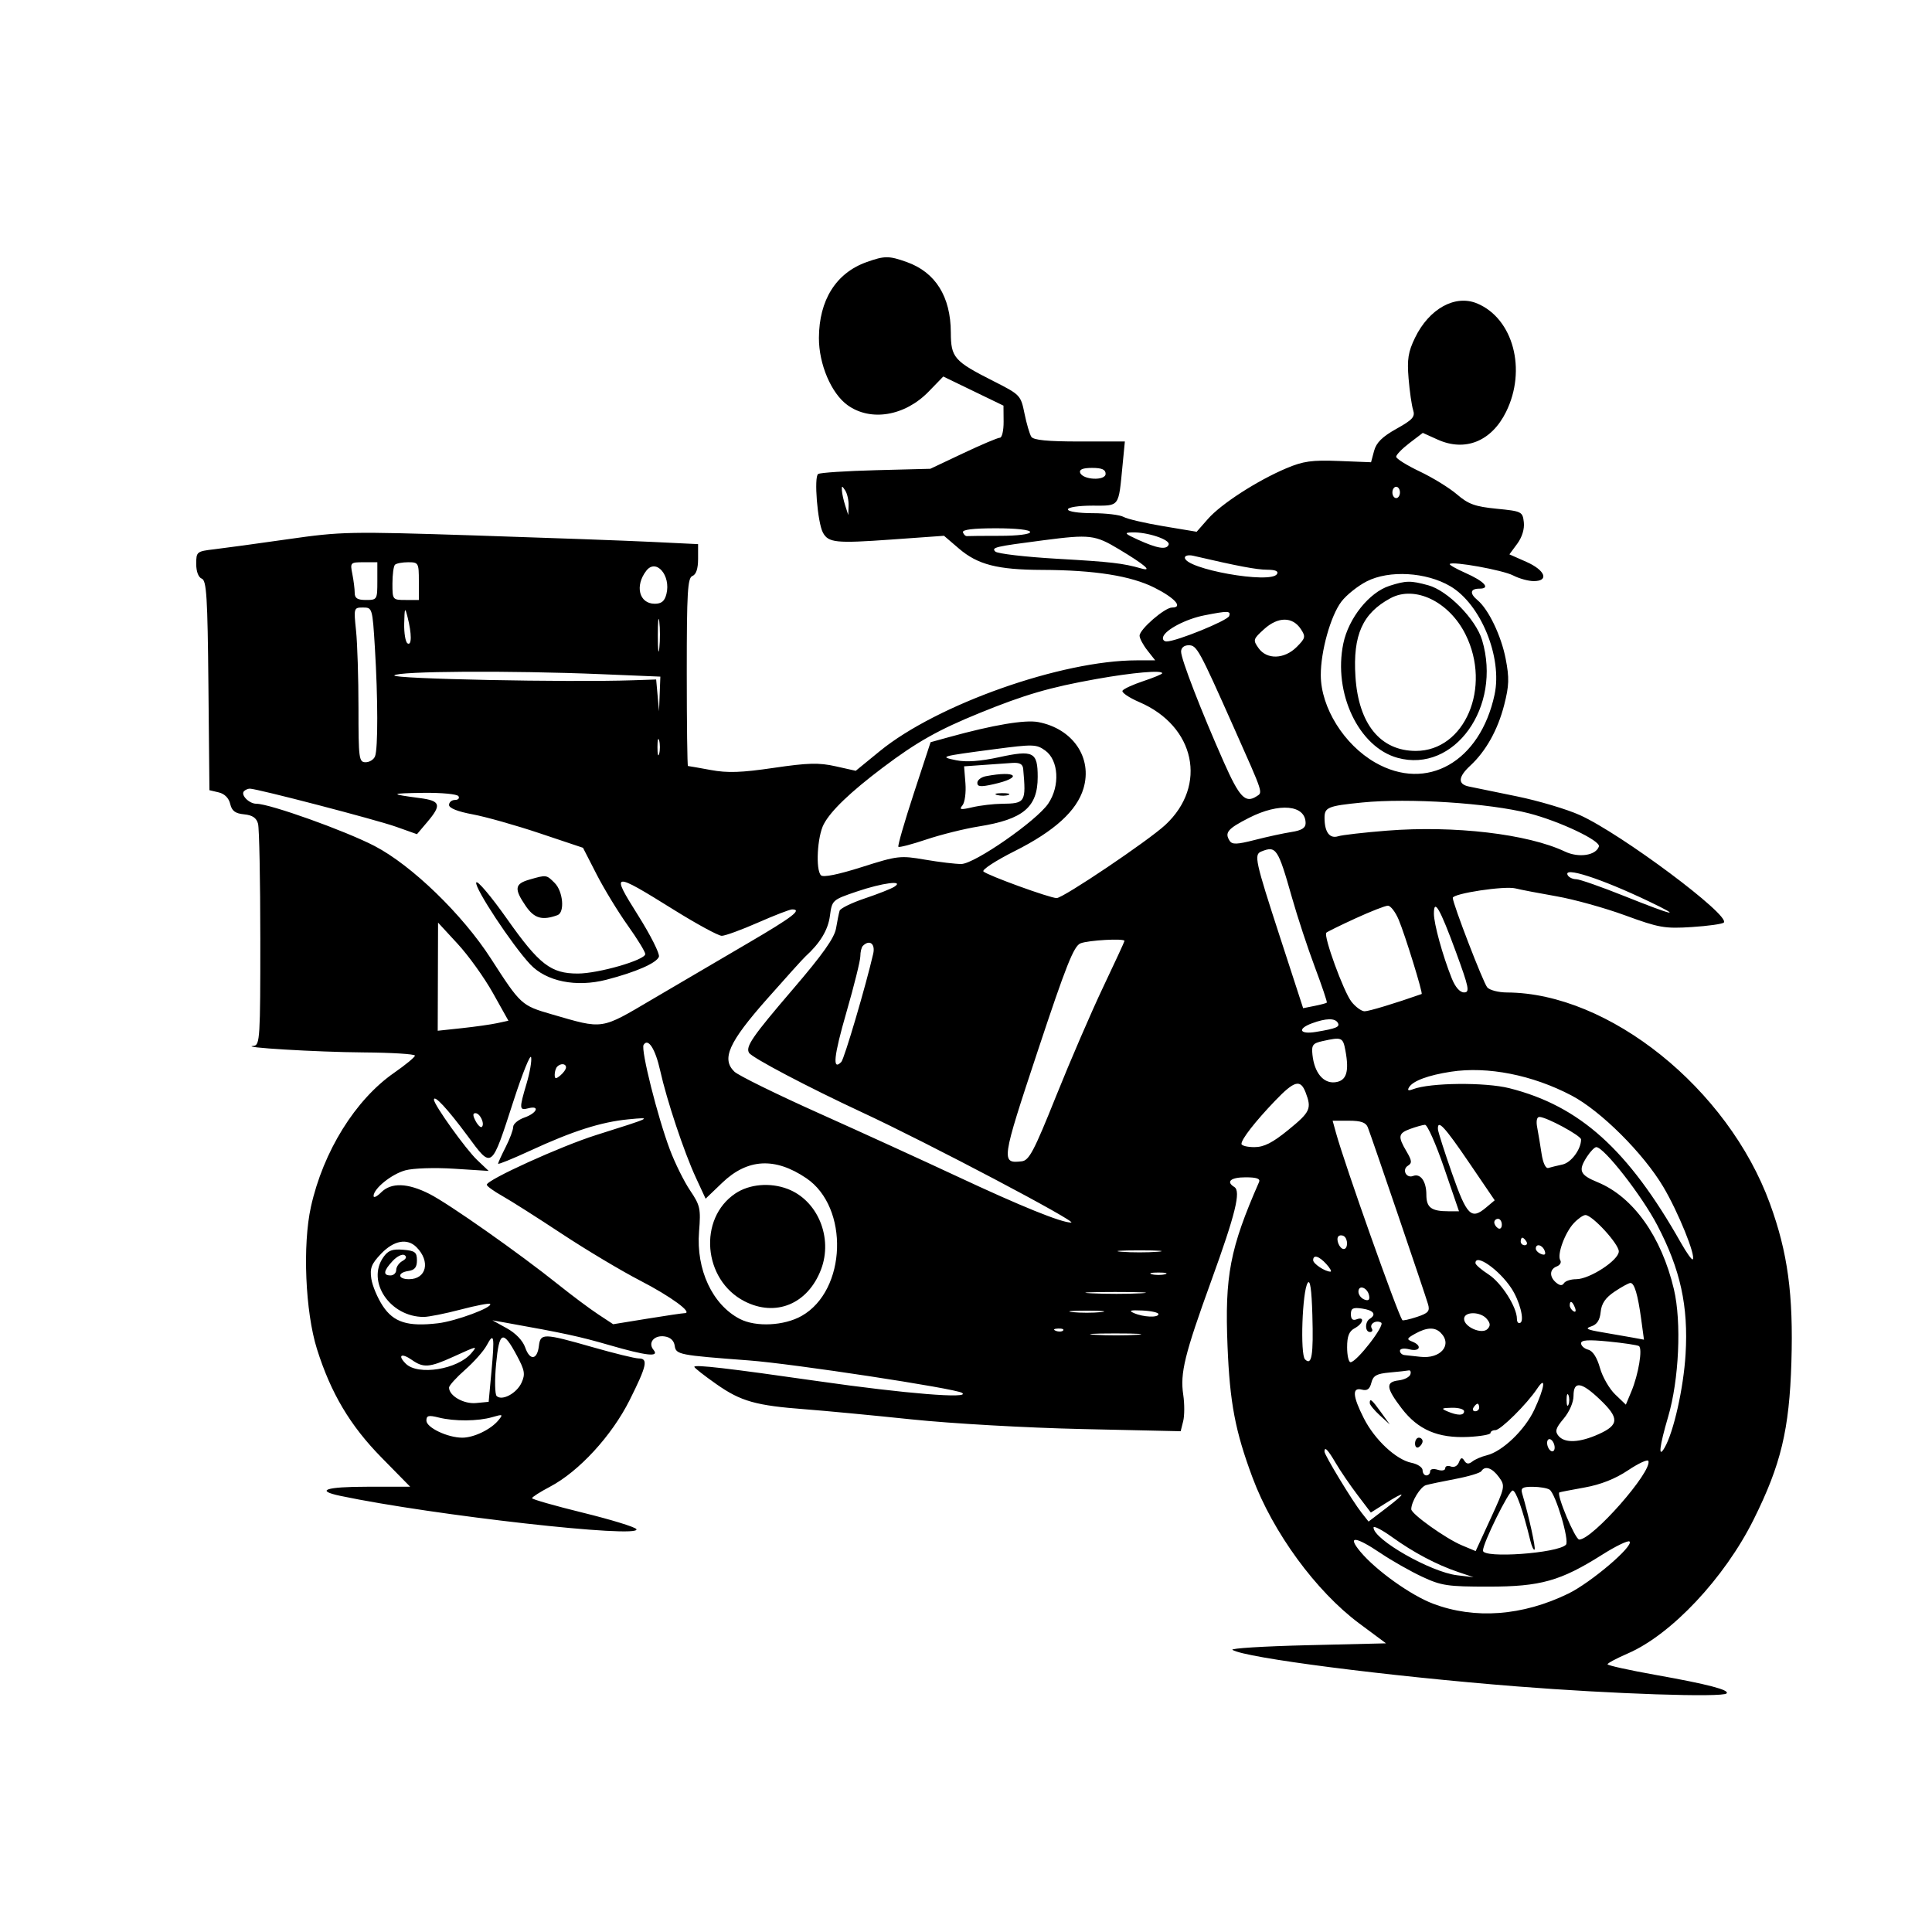<svg xmlns="http://www.w3.org/2000/svg" width="512" height="512" viewBox="0 0 512 512" version="1.1">
	<path d="M 229.655 69.459 C 221.562 72.344, 217.058 79.508, 217.022 89.554 C 216.997 96.501, 220.289 104.244, 224.591 107.356 C 230.718 111.787, 239.792 110.277, 246.101 103.776 L 249.978 99.782 257.955 103.641 L 265.932 107.500 265.966 111.750 C 265.985 114.088, 265.541 116, 264.980 116 C 264.418 116, 260.041 117.853, 255.251 120.118 L 246.543 124.235 232.197 124.605 C 224.306 124.808, 217.387 125.261, 216.822 125.610 C 215.664 126.326, 216.643 138.442, 218.075 141.132 C 219.510 143.827, 221.525 144.034, 236.153 142.989 L 250.168 141.988 254.142 145.390 C 259.119 149.650, 264.364 150.992, 276.193 151.031 C 290.090 151.077, 299.706 152.602, 305.961 155.751 C 311.366 158.472, 313.609 161, 310.618 161 C 308.668 161, 302 166.778, 302 168.469 C 302 169.163, 302.933 170.916, 304.073 172.365 L 306.145 175 301.249 175 C 281.346 175, 248.297 186.680, 233.140 199.070 L 226.780 204.269 221.423 203.070 C 217.021 202.085, 214.104 202.160, 205.059 203.491 C 196.460 204.757, 192.804 204.880, 188.343 204.056 C 185.202 203.475, 182.490 203, 182.316 203 C 182.142 203, 182 191.798, 182 178.107 C 182 156.902, 182.222 153.129, 183.500 152.638 C 184.481 152.262, 185 150.704, 185 148.132 L 185 144.201 172.750 143.608 C 166.012 143.282, 144.885 142.512, 125.801 141.897 C 92.516 140.825, 90.498 140.865, 76.301 142.896 C 68.160 144.060, 59.362 145.262, 56.750 145.567 C 52.145 146.106, 52 146.224, 52 149.454 C 52 151.477, 52.583 153.010, 53.484 153.356 C 54.738 153.837, 55.010 158.231, 55.234 181.668 L 55.500 209.411 57.964 209.992 C 59.506 210.356, 60.642 211.494, 61.003 213.036 C 61.439 214.905, 62.330 215.574, 64.687 215.806 C 66.898 216.023, 67.966 216.745, 68.384 218.306 C 68.708 219.513, 68.979 233.213, 68.986 248.750 C 68.999 274.935, 68.872 277.011, 67.250 277.155 C 62.854 277.544, 83.915 278.812, 96.250 278.901 C 103.813 278.955, 109.983 279.337, 109.962 279.750 C 109.941 280.163, 107.456 282.214, 104.439 284.309 C 94.163 291.444, 85.666 305.127, 82.404 319.788 C 80.151 329.916, 80.900 347.645, 83.997 357.500 C 87.677 369.206, 92.778 377.786, 101.090 386.250 L 108.702 394 97.292 394 C 86.294 394, 83.403 394.994, 90.229 396.429 C 114.749 401.583, 170.239 407.813, 168.644 405.233 C 168.296 404.669, 161.933 402.715, 154.505 400.891 C 147.077 399.067, 141 397.332, 141 397.036 C 141 396.739, 143.137 395.372, 145.750 393.998 C 153.413 389.968, 162.131 380.488, 166.857 371.046 C 171.435 361.900, 171.846 360, 169.248 360 C 168.284 360, 162.773 358.650, 157 357 C 144.020 353.290, 143.219 353.272, 142.816 356.673 C 142.373 360.422, 140.424 360.656, 139.187 357.107 C 138.550 355.279, 136.665 353.305, 134.323 352.011 L 130.500 349.898 134 350.524 C 149.466 353.290, 153.602 354.183, 161.380 356.437 C 171.410 359.344, 174.839 359.715, 173.180 357.716 C 171.629 355.848, 173.344 353.771, 176.113 354.163 C 177.660 354.381, 178.608 355.260, 178.808 356.658 C 179.139 358.984, 179.880 359.130, 198.500 360.529 C 210.179 361.406, 253.113 367.941, 254.939 369.119 C 257.467 370.750, 239.798 369.320, 217 366.050 C 192.880 362.590, 184 361.561, 184 362.226 C 184 362.492, 186.636 364.559, 189.857 366.819 C 196.365 371.384, 200.297 372.492, 213.500 373.483 C 218.450 373.854, 231.050 375.052, 241.500 376.145 C 252.102 377.254, 272.078 378.389, 286.695 378.711 L 312.889 379.290 313.556 376.632 C 313.923 375.170, 313.931 372.024, 313.573 369.640 C 312.709 363.874, 313.915 358.968, 321.017 339.371 C 327.430 321.676, 328.903 315.676, 327.108 314.567 C 324.807 313.145, 326.145 312, 330.107 312 C 333.018 312, 334.054 312.364, 333.666 313.250 C 325.937 330.874, 324.550 338.104, 325.311 356.815 C 325.919 371.759, 327.342 379.246, 331.907 391.512 C 337.332 406.091, 348.751 421.706, 360.221 430.232 L 367.309 435.500 346.404 436 C 334.907 436.275, 326.003 436.827, 326.618 437.227 C 329.868 439.342, 367.739 444.210, 402 446.917 C 427.264 448.914, 456.443 449.890, 457.556 448.777 C 458.465 447.869, 452.557 446.326, 438.750 443.868 C 431.738 442.619, 426.008 441.350, 426.017 441.049 C 426.026 440.747, 428.443 439.458, 431.387 438.184 C 442.923 433.192, 457.005 418.207, 464.723 402.710 C 471.968 388.162, 474.193 378.894, 474.738 361 C 475.285 343.035, 473.779 331.933, 469.032 318.925 C 457.911 288.452, 426.361 263.131, 399.372 263.017 C 397.102 263.008, 394.742 262.394, 394.127 261.653 C 393.034 260.336, 385 239.470, 385 237.949 C 385 236.792, 398.718 234.712, 401.593 235.434 C 402.971 235.780, 407.871 236.721, 412.481 237.525 C 417.091 238.329, 425.281 240.604, 430.682 242.582 C 439.665 245.872, 441.166 246.135, 448.327 245.678 C 452.632 245.403, 456.457 244.867, 456.827 244.486 C 458.642 242.619, 429.700 221.006, 418.717 216.026 C 415.281 214.468, 407.751 212.226, 401.985 211.044 C 396.218 209.863, 390.488 208.686, 389.250 208.429 C 386.277 207.812, 386.406 205.899, 389.620 202.924 C 393.780 199.074, 396.927 193.445, 398.625 186.819 C 399.934 181.709, 400 179.661, 399.020 174.590 C 397.839 168.482, 394.470 161.465, 391.558 159.048 C 389.403 157.260, 389.610 156, 392.059 156 C 395.140 156, 393.402 154.065, 388.288 151.803 C 385.838 150.719, 384.001 149.666, 384.205 149.462 C 384.988 148.679, 398.256 151.081, 401.008 152.504 C 402.599 153.327, 405.048 154, 406.450 154 C 410.609 154, 409.506 151.111, 404.504 148.899 L 400.007 146.910 402.084 144.100 C 403.367 142.365, 404.035 140.184, 403.830 138.396 C 403.510 135.592, 403.282 135.478, 396.621 134.820 C 390.906 134.255, 389.128 133.613, 386.121 131.027 C 384.129 129.315, 379.688 126.579, 376.250 124.947 C 372.813 123.315, 370 121.557, 370 121.041 C 370 120.524, 371.587 118.891, 373.527 117.411 L 377.055 114.721 380.993 116.497 C 388.281 119.783, 395.260 116.959, 399.119 109.159 C 404.646 97.987, 401.027 84.416, 391.454 80.416 C 385.634 77.984, 378.725 81.805, 374.989 89.523 C 373.180 93.259, 372.868 95.238, 373.288 100.300 C 373.571 103.710, 374.111 107.464, 374.490 108.643 C 375.072 110.457, 374.395 111.222, 370.061 113.643 C 366.315 115.735, 364.730 117.303, 364.143 119.500 L 363.342 122.500 354.804 122.165 C 347.673 121.885, 345.379 122.205, 340.883 124.105 C 333.188 127.358, 323.604 133.548, 320.121 137.516 L 317.129 140.922 308.315 139.453 C 303.467 138.644, 298.719 137.537, 297.764 136.991 C 296.809 136.446, 293.096 136, 289.514 136 C 285.838 136, 283 135.564, 283 135 C 283 134.436, 285.827 134, 289.481 134 C 296.829 134, 296.388 134.593, 297.491 123.250 L 298.099 117 286.109 117 C 277.614 117, 273.882 116.636, 273.309 115.750 C 272.864 115.063, 272.050 112.285, 271.500 109.577 C 270.517 104.740, 270.374 104.590, 263.258 100.990 C 252.828 95.712, 252.004 94.770, 251.978 88.095 C 251.941 78.601, 247.910 72.157, 240.316 69.449 C 235.558 67.752, 234.439 67.753, 229.655 69.459 M 286.244 125.250 C 286.884 127.201, 293 127.485, 293 125.563 C 293 124.436, 292 124, 289.417 124 C 286.998 124, 285.967 124.406, 286.244 125.250 M 223.115 130 C 223.161 130.825, 223.560 132.625, 224 134 L 224.801 136.500 224.885 134 C 224.931 132.625, 224.533 130.825, 224 130 C 223.138 128.667, 223.040 128.667, 223.115 130 M 369 130.500 C 369 131.325, 369.450 132, 370 132 C 370.550 132, 371 131.325, 371 130.500 C 371 129.675, 370.550 129, 370 129 C 369.450 129, 369 129.675, 369 130.500 M 255.192 141.075 C 255.389 141.666, 255.876 142.116, 256.275 142.075 C 256.674 142.034, 260.600 142, 265 142 C 269.667 142, 273 141.583, 273 141 C 273 140.407, 269.306 140, 263.917 140 C 257.883 140, 254.954 140.361, 255.192 141.075 M 301.500 142.997 C 306.713 145.380, 309.195 145.778, 309.708 144.314 C 310.167 143.007, 304.015 140.963, 300 141.090 C 297.829 141.158, 298.026 141.409, 301.500 142.997 M 276.500 143.179 C 263.673 144.841, 262.675 145.075, 263.769 146.169 C 264.335 146.735, 271.706 147.595, 280.149 148.080 C 294.550 148.907, 297.502 149.248, 302.500 150.660 C 305.545 151.520, 303.368 149.654, 296.559 145.566 C 290.167 141.729, 288.872 141.575, 276.500 143.179 M 314 147.775 C 314 150.787, 336.738 154.850, 338.415 152.137 C 338.886 151.376, 338.023 150.994, 335.809 150.983 C 332.990 150.968, 328.107 150.046, 316.250 147.290 C 315.012 147.002, 314 147.220, 314 147.775 M 93.375 152.125 C 93.719 153.844, 94 156.094, 94 157.125 C 94 158.542, 94.733 159, 97 159 C 99.933 159, 100 158.889, 100 154 L 100 149 96.375 149 C 92.848 149, 92.767 149.085, 93.375 152.125 M 104.667 149.667 C 104.300 150.033, 104 152.283, 104 154.667 C 104 158.952, 104.038 159, 107.500 159 L 111 159 111 154 C 111 149.176, 110.900 149, 108.167 149 C 106.608 149, 105.033 149.300, 104.667 149.667 M 171.278 151.250 C 168.170 155.266, 169.381 160, 173.516 160 C 175.310 160, 176.134 159.314, 176.608 157.426 C 177.846 152.494, 173.875 147.893, 171.278 151.250 M 362.204 154.064 C 359.841 155.269, 356.822 157.678, 355.496 159.416 C 352.636 163.167, 349.991 172.608, 350.022 178.960 C 350.063 187.528, 356.182 197.342, 364.433 202.075 C 378.133 209.933, 392.253 201.906, 396.075 184.086 C 398.196 174.196, 392.428 160.093, 384.318 155.341 C 377.936 151.600, 368.143 151.035, 362.204 154.064 M 368.242 155.249 C 362.866 156.973, 357.390 163.804, 355.994 170.527 C 353.268 183.659, 360.059 197.989, 370.356 200.833 C 385.394 204.985, 398.074 187.328, 392.769 169.623 C 391.109 164.083, 383.677 156.522, 378.500 155.105 C 373.827 153.827, 372.624 153.844, 368.242 155.249 M 368.502 158.526 C 361.081 162.518, 358.499 168.294, 359.207 179.317 C 360.012 191.860, 365.821 199, 375.220 199 C 388.189 199, 395.367 182.157, 388.377 168.129 C 384.048 159.441, 374.961 155.050, 368.502 158.526 M 94.358 167.147 C 94.711 170.527, 95 179.752, 95 187.647 C 95 201.063, 95.124 202, 96.893 202 C 97.934 202, 99.059 201.288, 99.393 200.418 C 100.187 198.349, 100.166 185.027, 99.348 171.656 C 98.705 161.142, 98.663 161, 96.206 161 C 93.752 161, 93.725 161.091, 94.358 167.147 M 107.118 165.191 C 107.053 167.771, 107.450 170.160, 108 170.500 C 109.139 171.204, 109.139 167.975, 108 163.500 C 107.315 160.807, 107.225 160.980, 107.118 165.191 M 174.328 168.500 C 174.333 172.350, 174.513 173.802, 174.730 171.728 C 174.946 169.653, 174.943 166.503, 174.722 164.728 C 174.501 162.952, 174.324 164.650, 174.328 168.500 M 319.153 163.074 C 314.315 164.025, 308.881 166.858, 308.247 168.759 C 308.019 169.442, 308.433 169.996, 309.167 169.992 C 311.795 169.975, 325.346 164.462, 325.752 163.244 C 326.214 161.858, 325.436 161.838, 319.153 163.074 M 335.045 166.691 C 332.079 169.363, 332.005 169.610, 333.520 171.750 C 335.725 174.864, 340.363 174.728, 343.637 171.454 C 345.967 169.124, 346.060 168.721, 344.728 166.704 C 342.542 163.392, 338.713 163.387, 335.045 166.691 M 313 172.700 C 313 174.687, 318.333 188.467, 324.336 201.991 C 328.476 211.318, 330.028 212.942, 332.986 211.044 C 334.692 209.949, 334.923 210.650, 327.068 193 C 317.732 172.021, 317.173 171, 315.011 171 C 313.785 171, 313 171.664, 313 172.700 M 104.500 179 C 103.932 179.919, 150.477 180.861, 167.694 180.280 L 173.888 180.070 174.270 184.285 L 174.651 188.500 174.825 183.907 L 175 179.313 159.250 178.660 C 135.190 177.662, 105.212 177.848, 104.500 179 M 290.500 179.953 C 278.183 182.156, 271.618 184.069, 259.609 188.956 C 248.709 193.391, 242.940 196.640, 234 203.379 C 225.347 209.902, 220.167 214.867, 218.299 218.429 C 216.580 221.708, 216.105 230.505, 217.569 231.969 C 218.170 232.570, 222.152 231.764, 228.396 229.780 C 237.860 226.771, 238.561 226.689, 245.155 227.820 C 248.940 228.469, 253.266 228.984, 254.769 228.965 C 258.304 228.921, 274.710 217.517, 277.796 212.959 C 280.955 208.293, 280.569 201.471, 277 198.902 C 274.653 197.212, 273.829 197.190, 263.500 198.550 C 249.129 200.442, 248.821 200.532, 253.410 201.477 C 256.052 202.022, 259.750 201.755, 264.823 200.654 C 273.864 198.692, 275 199.278, 275 205.900 C 275 213.919, 271.170 217.136, 259.380 219.019 C 255.600 219.623, 249.356 221.176, 245.504 222.469 C 241.652 223.763, 238.312 224.636, 238.081 224.409 C 237.851 224.182, 239.677 217.853, 242.138 210.344 L 246.614 196.692 251.557 195.328 C 263.211 192.111, 271.638 190.692, 275.138 191.357 C 284.323 193.103, 289.572 200.809, 287.129 208.963 C 285.356 214.882, 279.458 220.248, 268.894 225.553 C 263.863 228.080, 260.141 230.511, 260.624 230.955 C 261.779 232.020, 278.250 238, 280.028 238 C 281.749 238, 304.306 222.810, 308.835 218.600 C 320.068 208.160, 316.743 192.438, 301.959 186.078 C 299.195 184.889, 297.179 183.519, 297.479 183.034 C 297.778 182.550, 300.268 181.407, 303.012 180.496 C 305.755 179.585, 308 178.650, 308 178.420 C 308 177.541, 300.120 178.232, 290.500 179.953 M 174.232 198 C 174.232 199.925, 174.438 200.713, 174.689 199.750 C 174.941 198.787, 174.941 197.213, 174.689 196.250 C 174.438 195.287, 174.232 196.075, 174.232 198 M 260.496 202.729 L 255.493 203.087 255.849 207.568 C 256.045 210.032, 255.690 212.669, 255.059 213.428 C 254.101 214.584, 254.532 214.665, 257.707 213.928 C 259.793 213.444, 263.300 213.030, 265.500 213.009 C 271.745 212.947, 271.949 212.614, 271.157 203.750 C 271.044 202.494, 270.223 202.052, 268.250 202.185 C 266.738 202.287, 263.248 202.531, 260.496 202.729 M 261.250 205.706 C 260.012 205.944, 259 206.735, 259 207.463 C 259 208.504, 259.911 208.584, 263.250 207.836 C 271.272 206.041, 269.471 204.122, 261.250 205.706 M 64.675 209.658 C 63.693 210.641, 65.996 213, 67.938 213 C 71.486 213, 91.488 220.153, 99.289 224.211 C 109.109 229.320, 122.552 242.330, 130.070 254 C 137.991 266.297, 138.181 266.470, 146.191 268.793 C 160.064 272.815, 159.045 272.969, 173 264.744 C 179.875 260.693, 191.228 254.030, 198.229 249.939 C 210.016 243.050, 212.696 241, 209.912 241 C 209.314 241, 205.242 242.575, 200.864 244.500 C 196.485 246.425, 192.170 248, 191.275 248 C 190.379 248, 184.664 244.896, 178.573 241.102 C 162.186 230.894, 161.777 230.955, 169.061 242.517 C 172.408 247.829, 174.908 252.797, 174.617 253.556 C 173.975 255.229, 168.513 257.619, 160.722 259.635 C 152.711 261.708, 144.769 260.104, 140.503 255.551 C 135.694 250.419, 125.729 235.314, 126.206 233.882 C 126.446 233.161, 130.125 237.505, 134.380 243.536 C 142.918 255.633, 145.986 258, 153.129 258 C 158.579 258, 171 254.411, 171 252.837 C 171 252.241, 168.910 248.825, 166.355 245.245 C 163.801 241.665, 160.088 235.572, 158.105 231.704 L 154.500 224.672 143 220.820 C 136.675 218.701, 128.688 216.447, 125.250 215.811 C 121.304 215.081, 119 214.165, 119 213.327 C 119 212.597, 119.702 212, 120.559 212 C 121.416 212, 121.840 211.550, 121.500 211 C 121.155 210.442, 117.039 210.051, 112.191 210.116 C 103.236 210.236, 103.106 210.426, 111.250 211.498 C 116.755 212.222, 117.092 213.287, 113.250 217.822 L 110.500 221.068 104.951 219.096 C 99.728 217.239, 68.112 209, 66.212 209 C 65.729 209, 65.037 209.296, 64.675 209.658 M 264.269 210.693 C 265.242 210.947, 266.592 210.930, 267.269 210.656 C 267.946 210.382, 267.150 210.175, 265.500 210.195 C 263.850 210.215, 263.296 210.439, 264.269 210.693 M 361 212.670 C 351.868 213.583, 350.999 213.942, 351.015 216.795 C 351.037 220.552, 352.380 222.331, 354.653 221.610 C 355.699 221.278, 361.493 220.614, 367.528 220.134 C 385.364 218.716, 404.888 221.006, 414.716 225.669 C 418.362 227.400, 422.932 226.720, 423.725 224.328 C 424.230 222.809, 413.282 217.621, 405.165 215.532 C 394.656 212.827, 373.284 211.442, 361 212.670 M 330.974 216.750 C 325.348 219.623, 324.488 220.640, 325.855 222.799 C 326.526 223.856, 327.777 223.816, 332.589 222.583 C 335.840 221.750, 340.188 220.808, 342.250 220.489 C 344.938 220.073, 346 219.413, 346 218.155 C 346 213.279, 339.044 212.628, 330.974 216.750 M 334.250 225.662 C 332.273 226.460, 332.635 228.117, 339.172 248.210 L 345.345 267.181 348.349 266.580 C 350.002 266.250, 351.474 265.859, 351.621 265.712 C 351.768 265.565, 350.343 261.329, 348.454 256.299 C 346.564 251.269, 343.828 242.957, 342.374 237.827 C 338.680 224.798, 338.194 224.071, 334.250 225.662 M 415.500 232 C 415.840 232.550, 416.835 233, 417.712 233 C 418.588 233, 424.367 235.025, 430.553 237.500 C 443.660 242.744, 446.210 243.294, 437 238.891 C 424.134 232.740, 413.937 229.472, 415.500 232 M 140.250 233.119 C 136.390 234.233, 136.215 235.558, 139.327 240.102 C 141.586 243.402, 143.686 244.004, 147.750 242.520 C 149.713 241.802, 149.222 236.222, 147 234 C 144.787 231.787, 144.839 231.794, 140.250 233.119 M 227 236.285 C 220.561 238.479, 220.495 238.540, 219.934 242.740 C 219.436 246.470, 217.330 249.949, 213.419 253.500 C 212.813 254.050, 208.209 259.151, 203.188 264.836 C 193.106 276.251, 191.143 280.642, 194.621 284.001 C 195.655 284.999, 205.725 289.953, 217 295.009 C 228.275 300.066, 244.700 307.572, 253.500 311.689 C 270.632 319.705, 281.239 324.003, 283.869 323.995 C 285.911 323.990, 245.963 302.929, 228.500 294.805 C 214.171 288.140, 199.314 280.318, 198.510 279.017 C 197.513 277.403, 199.387 274.682, 210.134 262.145 C 218.047 252.914, 221.134 248.555, 221.565 246 C 221.890 244.075, 222.313 241.985, 222.506 241.355 C 222.699 240.726, 225.701 239.257, 229.178 238.090 C 232.655 236.924, 236.175 235.533, 237 235 C 239.807 233.186, 233.850 233.952, 227 236.285 M 359.228 243.374 C 355.228 245.209, 351.745 246.922, 351.487 247.179 C 350.670 247.997, 356.073 262.823, 358.151 265.465 C 359.248 266.859, 360.816 268, 361.635 268 C 362.776 268, 369.757 265.887, 376.748 263.425 C 377.153 263.282, 372.377 247.813, 370.674 243.750 C 369.809 241.688, 368.517 240.008, 367.801 240.018 C 367.085 240.029, 363.228 241.539, 359.228 243.374 M 380 242.118 C 380 244.837, 382.306 253.210, 384.719 259.250 C 385.663 261.613, 386.874 263, 387.993 263 C 389.559 263, 389.304 261.733, 385.823 252.250 C 381.608 240.766, 380 237.968, 380 242.118 M 116.045 258.830 L 116 273.159 122.399 272.474 C 125.919 272.097, 130.135 271.499, 131.769 271.144 L 134.739 270.500 130.619 263.142 C 128.354 259.095, 124.158 253.245, 121.295 250.142 L 116.090 244.500 116.045 258.830 M 286.339 249.998 C 284.566 250.713, 282.527 255.849, 274.995 278.568 C 265.336 307.706, 265.237 308.390, 270.774 307.759 C 272.724 307.537, 274.022 305.073, 279.867 290.500 C 283.617 281.150, 289.231 268.147, 292.343 261.604 C 295.454 255.061, 298 249.548, 298 249.354 C 298 248.629, 288.420 249.159, 286.339 249.998 M 228.667 250.667 C 228.300 251.033, 228 252.270, 228 253.415 C 228 254.559, 226.343 261.228, 224.319 268.233 C 220.950 279.891, 220.536 283.887, 222.952 281.433 C 223.739 280.634, 229.487 261.138, 231.408 252.750 C 232.015 250.099, 230.435 248.898, 228.667 250.667 M 347.750 271.162 C 343.688 272.646, 344.361 274.197, 348.750 273.467 C 354.198 272.562, 355.201 272.133, 354.504 271.007 C 353.744 269.776, 351.398 269.830, 347.750 271.162 M 350.500 275.900 C 347.886 276.478, 347.541 276.945, 347.815 279.532 C 348.320 284.281, 350.700 287.170, 353.813 286.810 C 356.833 286.462, 357.609 284.060, 356.541 278.369 C 355.891 274.900, 355.586 274.775, 350.500 275.900 M 170.559 276.904 C 169.784 278.158, 174.254 295.973, 177.524 304.659 C 178.872 308.243, 181.283 313.112, 182.882 315.480 C 185.557 319.444, 185.745 320.307, 185.257 326.390 C 184.448 336.469, 188.795 345.774, 196.069 349.536 C 200.313 351.730, 207.803 351.362, 212.450 348.730 C 224.376 341.975, 225.109 319.959, 213.665 312.223 C 205.388 306.627, 198.097 307.025, 191.406 313.435 L 186.993 317.664 184.410 312.082 C 181.282 305.322, 176.706 291.600, 174.958 283.738 C 173.668 277.938, 171.756 274.967, 170.559 276.904 M 136.115 291.667 C 130.121 310.137, 130.468 309.876, 123.820 300.902 C 118.575 293.822, 115 289.983, 115 291.432 C 115 292.773, 123.444 304.563, 126.439 307.404 L 129.500 310.308 120.296 309.722 C 115.130 309.393, 109.480 309.581, 107.418 310.150 C 103.736 311.167, 99 314.995, 99 316.955 C 99 317.530, 99.900 317.100, 101 316 C 103.667 313.333, 108.021 313.470, 113.806 316.402 C 118.953 319.010, 137.588 332.119, 148 340.456 C 151.575 343.318, 156.300 346.846, 158.500 348.296 L 162.500 350.932 171.500 349.470 C 176.450 348.666, 180.907 348.006, 181.405 348.004 C 183.813 347.994, 177.822 343.594, 169.661 339.379 C 164.656 336.794, 155.296 331.201, 148.862 326.950 C 142.428 322.698, 135.327 318.188, 133.082 316.926 C 130.837 315.664, 129 314.333, 129 313.967 C 129 312.665, 148.663 303.734, 158 300.795 C 172.879 296.111, 173.127 295.990, 166.500 296.637 C 159.248 297.346, 151.781 299.732, 140.482 304.952 C 135.817 307.107, 132 308.657, 132 308.396 C 132 308.134, 132.900 306.156, 134 304 C 135.100 301.844, 136 299.431, 136 298.638 C 136 297.845, 137.350 296.725, 139 296.150 C 142.315 294.994, 143.182 292.878, 140 293.710 C 137.592 294.340, 137.559 293.847, 139.560 287.111 C 140.418 284.222, 140.955 281.103, 140.753 280.179 C 140.552 279.256, 138.465 284.425, 136.115 291.667 M 147.667 282.667 C 147.300 283.033, 147 283.988, 147 284.789 C 147 285.970, 147.283 286.010, 148.500 285 C 149.325 284.315, 150 283.360, 150 282.878 C 150 281.842, 148.616 281.717, 147.667 282.667 M 384.500 284.018 C 378.510 284.938, 374.470 286.431, 373.433 288.108 C 372.892 288.983, 373.193 289.140, 374.471 288.649 C 378.993 286.914, 393.571 286.764, 400 288.386 C 418.655 293.093, 431.489 304.656, 445.445 329.329 C 446.947 331.984, 448.363 333.971, 448.591 333.743 C 449.479 332.854, 444.735 321.170, 440.790 314.530 C 435.500 305.625, 424.232 294.401, 416.500 290.334 C 406.116 284.872, 394.226 282.525, 384.500 284.018 M 337.875 291.750 C 332.640 297.217, 329 301.885, 329 303.135 C 329 303.611, 330.534 304, 332.408 304 C 334.969 304, 337.208 302.867, 341.408 299.445 C 347.227 294.705, 347.642 293.818, 346.025 289.565 C 344.639 285.921, 343.050 286.347, 337.875 291.750 M 126.046 297.086 C 126.660 298.233, 127.406 298.927, 127.705 298.629 C 128.529 297.805, 127.209 295, 125.996 295 C 125.257 295, 125.272 295.639, 126.046 297.086 M 407.367 298.750 C 407.656 300.262, 408.177 303.385, 408.524 305.689 C 408.904 308.209, 409.622 309.736, 410.328 309.522 C 410.972 309.327, 412.660 308.915, 414.079 308.607 C 416.381 308.108, 419 304.576, 419 301.970 C 419 300.967, 409.809 296, 407.954 296 C 407.279 296, 407.048 297.083, 407.367 298.750 M 354.072 300.297 C 356.359 308.583, 370.268 347.837, 371.630 349.850 C 371.760 350.042, 373.489 349.664, 375.472 349.009 C 378.495 348.012, 378.977 347.470, 378.454 345.660 C 377.686 342.999, 363.444 301.172, 362.481 298.750 C 361.969 297.461, 360.649 297, 357.474 297 L 353.161 297 354.072 300.297 M 373.750 299.162 C 370.532 300.337, 370.393 301.164, 372.741 305.138 C 374.184 307.581, 374.247 308.229, 373.112 308.930 C 371.463 309.950, 372.667 312.342, 374.479 311.646 C 376.450 310.890, 378 313.068, 378 316.593 C 378 320.029, 379.301 321, 383.906 321 L 386.649 321 382.706 309.500 C 380.538 303.175, 378.255 298.036, 377.632 298.079 C 377.009 298.122, 375.262 298.610, 373.750 299.162 M 381.067 299.250 C 381.103 299.938, 382.791 305.223, 384.817 310.996 C 388.734 322.160, 389.887 323.318, 393.806 320.026 L 396.112 318.089 389.306 308.088 C 382.794 298.519, 380.920 296.509, 381.067 299.250 M 420.615 306.465 C 418.160 310.212, 418.617 311.340, 423.393 313.303 C 432.816 317.178, 440.308 327.699, 443.606 341.688 C 445.657 350.387, 444.959 365.674, 442.063 375.497 C 439.766 383.288, 439.376 386.678, 441.123 383.674 C 443.533 379.528, 446.149 367.899, 446.693 358.912 C 447.465 346.146, 445.333 336.417, 439.194 324.689 C 435.046 316.765, 425.073 304, 423.031 304 C 422.591 304, 421.503 305.109, 420.615 306.465 M 194.898 316.270 C 184.955 322.912, 186.309 339.195, 197.273 344.837 C 205.574 349.109, 214.082 345.588, 217.579 336.433 C 220.805 327.985, 216.685 318.086, 208.685 315.064 C 204.068 313.319, 198.598 313.798, 194.898 316.270 M 417.063 324.163 C 414.696 326.704, 412.583 332.517, 413.492 333.988 C 413.841 334.552, 413.423 335.284, 412.563 335.614 C 410.618 336.360, 410.547 338.379, 412.411 339.926 C 413.376 340.727, 414.027 340.765, 414.470 340.049 C 414.826 339.472, 416.282 339, 417.704 339 C 421.274 339, 428.996 333.963, 428.998 331.632 C 429 329.650, 421.979 322, 420.157 322 C 419.563 322, 418.171 322.973, 417.063 324.163 M 396 323.941 C 396 324.459, 396.450 325.160, 397 325.500 C 397.550 325.840, 398 325.416, 398 324.559 C 398 323.702, 397.550 323, 397 323 C 396.450 323, 396 323.423, 396 323.941 M 354.708 327.625 C 353.928 328.405, 355.003 331, 356.107 331 C 357.250 331, 357.275 328.288, 356.139 327.586 C 355.666 327.294, 355.022 327.311, 354.708 327.625 M 403 329 C 403 329.550, 403.477 330, 404.059 330 C 404.641 330, 404.840 329.550, 404.500 329 C 404.160 328.450, 403.684 328, 403.441 328 C 403.198 328, 403 328.450, 403 329 M 100.997 332.250 C 98.425 334.943, 97.981 336.081, 98.406 338.890 C 98.689 340.755, 100.055 343.995, 101.442 346.091 C 104.329 350.455, 108.070 351.626, 116.091 350.676 C 120.838 350.113, 130.755 346.422, 129.877 345.544 C 129.640 345.306, 126.113 345.987, 122.040 347.056 C 117.967 348.125, 113.578 349, 112.286 349 C 103.376 349, 97.059 339.644, 101.595 333.168 C 102.849 331.377, 103.970 330.956, 106.838 331.195 C 109.979 331.458, 110.487 331.847, 110.493 334 C 110.498 335.834, 109.900 336.585, 108.250 336.820 C 105.255 337.245, 105.358 339, 108.378 339 C 113.029 339, 114.133 334.276, 110.363 330.506 C 107.920 328.063, 104.363 328.726, 100.997 332.250 M 407 330.893 C 407 331.384, 407.652 332.036, 408.449 332.342 C 409.418 332.714, 409.714 332.418, 409.342 331.449 C 408.735 329.867, 407 329.455, 407 330.893 M 297.250 331.735 C 299.863 331.941, 304.137 331.941, 306.750 331.735 C 309.363 331.529, 307.225 331.360, 302 331.360 C 296.775 331.360, 294.637 331.529, 297.250 331.735 M 104.060 334.166 C 101.620 336.785, 101.443 338, 103.500 338 C 104.325 338, 105 337.347, 105 336.550 C 105 335.752, 105.733 334.689, 106.628 334.188 C 107.671 333.605, 107.872 333.039, 107.188 332.616 C 106.600 332.253, 105.192 332.950, 104.060 334.166 M 348 333.965 C 348 334.909, 351.162 337, 352.589 337 C 352.986 337, 352.495 336.100, 351.500 335 C 349.561 332.857, 348 332.396, 348 333.965 M 391.012 334.750 C 391.019 335.163, 392.584 336.510, 394.489 337.744 C 397.897 339.951, 402 346.384, 402 349.519 C 402 350.399, 402.417 350.860, 402.926 350.546 C 404.048 349.853, 402.710 344.732, 400.543 341.426 C 397.316 336.501, 390.968 332.054, 391.012 334.750 M 305.250 337.689 C 306.212 337.941, 307.788 337.941, 308.750 337.689 C 309.712 337.438, 308.925 337.232, 307 337.232 C 305.075 337.232, 304.288 337.438, 305.250 337.689 M 346.547 339.983 C 345.113 342.214, 344.531 358.931, 345.841 360.241 C 347.633 362.033, 348.101 359.192, 347.788 348.429 C 347.592 341.673, 347.195 338.974, 346.547 339.983 M 427.898 342.282 C 425.452 343.925, 424.414 345.437, 424.194 347.680 C 423.981 349.850, 423.222 351.011, 421.694 351.506 C 419.951 352.070, 420.527 352.387, 424.500 353.052 C 427.250 353.512, 430.888 354.145, 432.585 354.459 L 435.669 355.029 434.935 349.618 C 434.048 343.086, 433.133 340, 432.080 340 C 431.649 340, 429.767 341.027, 427.898 342.282 M 360 342.310 C 360 343.122, 360.708 344.058, 361.573 344.390 C 362.669 344.810, 363.048 344.489, 362.823 343.329 C 362.412 341.213, 360 340.341, 360 342.310 M 289.292 342.742 C 293.027 342.935, 298.877 342.934, 302.292 342.739 C 305.706 342.545, 302.650 342.387, 295.500 342.389 C 288.350 342.390, 285.556 342.550, 289.292 342.742 M 416 345.941 C 416 346.459, 416.445 347.157, 416.989 347.493 C 417.555 347.843, 417.723 347.442, 417.382 346.552 C 416.717 344.820, 416 344.503, 416 345.941 M 358 348.280 C 358 349.588, 358.485 350.028, 359.500 349.638 C 361.734 348.781, 361.315 350.761, 359 352 C 357.516 352.794, 357 354.094, 357 357.035 C 357 359.216, 357.408 361, 357.907 361 C 359.512 361, 367.114 351.188, 366.029 350.518 C 364.687 349.689, 362.800 350.867, 363.543 352.069 C 363.859 352.581, 363.641 353, 363.059 353 C 361.716 353, 361.671 350.322, 363 349.500 C 364.851 348.356, 364.021 347.230, 361 346.787 C 358.549 346.427, 358 346.700, 358 348.280 M 284.250 347.728 C 286.313 347.944, 289.688 347.944, 291.750 347.728 C 293.813 347.513, 292.125 347.336, 288 347.336 C 283.875 347.336, 282.188 347.513, 284.250 347.728 M 300.500 347.978 C 303.004 349.081, 307 349.249, 306.999 348.250 C 306.998 347.837, 305.085 347.409, 302.749 347.298 C 299.566 347.147, 299.002 347.317, 300.500 347.978 M 388 349.521 C 388 351.663, 392.693 353.707, 394.185 352.215 C 395.025 351.375, 394.987 350.689, 394.035 349.542 C 392.358 347.522, 388 347.507, 388 349.521 M 279.813 352.683 C 280.534 352.972, 281.397 352.936, 281.729 352.604 C 282.061 352.272, 281.471 352.036, 280.417 352.079 C 279.252 352.127, 279.015 352.364, 279.813 352.683 M 375 353.463 C 372.804 354.686, 372.713 354.938, 374.250 355.535 C 376.962 356.587, 376.337 358.301, 373.500 357.589 C 372.058 357.228, 371 357.393, 371 357.981 C 371 358.541, 371.563 359.051, 372.250 359.114 C 372.938 359.177, 374.807 359.380, 376.405 359.566 C 381.780 360.191, 384.996 356.396, 381.800 353.200 C 380.247 351.647, 378.112 351.730, 375 353.463 M 290.287 353.740 C 293.469 353.939, 298.419 353.937, 301.287 353.736 C 304.154 353.535, 301.550 353.372, 295.500 353.374 C 289.450 353.376, 287.104 353.541, 290.287 353.740 M 128.985 356.527 C 128.187 358.020, 125.613 360.931, 123.267 362.997 C 120.920 365.062, 119 367.188, 119 367.721 C 119 369.906, 122.888 372.133, 126.156 371.820 L 129.500 371.500 130.237 363.500 C 131.111 354.006, 130.916 352.919, 128.985 356.527 M 131.466 361.522 C 131.073 365.718, 131.144 369.520, 131.625 369.971 C 133.066 371.322, 136.932 369.243, 138.214 366.429 C 139.245 364.166, 139.070 363.160, 136.956 359.209 C 133.277 352.334, 132.288 352.751, 131.466 361.522 M 419 355.992 C 419 356.649, 419.853 357.410, 420.895 357.683 C 422.103 357.999, 423.229 359.746, 424.001 362.504 C 424.667 364.883, 426.485 368.048, 428.041 369.539 L 430.869 372.249 432.322 368.773 C 434.220 364.230, 435.362 357.337, 434.321 356.716 C 433.869 356.447, 430.238 355.905, 426.250 355.512 C 420.895 354.984, 419 355.109, 419 355.992 M 120.122 359.558 C 113.801 362.428, 112.228 362.549, 109.158 360.398 C 106.388 358.458, 105.272 359.129, 107.524 361.381 C 110.763 364.620, 121.339 362.911, 124.945 358.566 C 126.563 356.617, 126.626 356.604, 120.122 359.558 M 368.255 363.732 C 364.803 364.043, 363.900 364.550, 363.425 366.443 C 363 368.136, 362.317 368.634, 360.920 368.269 C 358.273 367.577, 358.434 369.949, 361.436 375.873 C 364.313 381.552, 369.993 386.849, 374.082 387.666 C 375.687 387.987, 377 388.869, 377 389.625 C 377 390.381, 377.450 391, 378 391 C 378.550 391, 379 390.520, 379 389.933 C 379 389.320, 379.853 389.136, 381 389.500 C 382.121 389.856, 383 389.680, 383 389.099 C 383 388.529, 383.671 388.320, 384.492 388.635 C 385.360 388.968, 386.254 388.502, 386.631 387.520 C 387.122 386.240, 387.468 386.139, 388.063 387.102 C 388.622 388.007, 389.229 388.070, 390.174 387.324 C 390.903 386.747, 392.625 386.004, 394 385.672 C 398.151 384.669, 404.114 378.950, 406.619 373.571 C 409.365 367.674, 409.805 364.347, 407.352 368.027 C 404.646 372.089, 397.679 379, 396.292 379 C 395.581 379, 395 379.341, 395 379.757 C 395 380.174, 392.355 380.643, 389.123 380.799 C 381.082 381.186, 375.795 378.921, 371.447 373.226 C 367.301 367.797, 367.138 366.235, 370.673 365.816 C 372.143 365.642, 373.530 364.938, 373.756 364.250 C 373.982 363.563, 373.792 363.079, 373.333 363.175 C 372.875 363.271, 370.590 363.522, 368.255 363.732 M 417 369.923 C 417 371.614, 415.901 374.152, 414.394 375.943 C 412.270 378.468, 412.016 379.314, 413.017 380.520 C 414.683 382.528, 418.640 382.346, 423.750 380.027 C 429.102 377.598, 429.143 375.778, 423.958 370.845 C 419.046 366.173, 417 365.902, 417 369.923 M 415.158 371 C 415.158 372.375, 415.385 372.938, 415.662 372.250 C 415.940 371.563, 415.940 370.438, 415.662 369.750 C 415.385 369.063, 415.158 369.625, 415.158 371 M 363 371.826 C 363 372.280, 364.196 373.742, 365.658 375.076 L 368.317 377.500 365.970 374.250 C 363.530 370.869, 363 370.437, 363 371.826 M 390.500 373 C 390.160 373.550, 390.359 374, 390.941 374 C 391.523 374, 392 373.550, 392 373 C 392 372.450, 391.802 372, 391.559 372 C 391.316 372, 390.840 372.450, 390.500 373 M 383.500 374 C 386.263 375.187, 388 375.187, 388 374 C 388 373.450, 386.538 373.032, 384.750 373.070 C 382.026 373.129, 381.824 373.280, 383.500 374 M 113 376.472 C 113 378.326, 118.621 381, 122.518 381 C 125.567 381, 130.068 378.833, 132.073 376.400 C 133.390 374.802, 133.269 374.736, 130.500 375.546 C 126.692 376.659, 120.439 376.708, 116.250 375.657 C 113.579 374.986, 113 375.131, 113 376.472 M 375 382.559 C 375 383.416, 375.450 383.840, 376 383.500 C 376.550 383.160, 377 382.459, 377 381.941 C 377 381.423, 376.550 381, 376 381 C 375.450 381, 375 381.702, 375 382.559 M 410 382.382 C 410 383.207, 410.450 384.160, 411 384.500 C 411.550 384.840, 412 384.443, 412 383.618 C 412 382.793, 411.550 381.840, 411 381.500 C 410.450 381.160, 410 381.557, 410 382.382 M 351 384.692 C 351 385.607, 358.429 397.852, 360.812 400.865 L 362.682 403.230 367.418 399.615 C 372.860 395.461, 372.720 394.889, 367.125 398.421 L 363.290 400.842 359.745 396.171 C 357.795 393.602, 355.210 389.813, 354.001 387.750 C 351.880 384.132, 351 383.236, 351 384.692 M 431.422 389.663 C 428.050 391.917, 424.185 393.443, 419.922 394.204 C 416.390 394.835, 413.391 395.419, 413.257 395.502 C 412.405 396.031, 417.437 408, 418.511 408 C 422.037 408, 437.912 389.947, 436.840 387.156 C 436.653 386.668, 434.215 387.796, 431.422 389.663 M 392.583 389.865 C 392.289 390.341, 389.225 391.267, 385.774 391.922 C 382.323 392.578, 378.781 393.322, 377.902 393.576 C 376.420 394.005, 374 397.966, 374 399.962 C 374 401.220, 383.162 407.752, 387.425 409.533 L 391.066 411.055 395.022 402.451 C 398.871 394.082, 398.931 393.782, 397.239 391.455 C 395.452 388.996, 393.527 388.339, 392.583 389.865 M 403.380 395.750 C 405.190 401.905, 407.044 410.289, 406.676 410.657 C 406.436 410.897, 405.933 409.835, 405.557 408.297 C 403.563 400.141, 401.749 395, 400.864 395 C 399.870 395, 393 408.921, 393 410.934 C 393 413.052, 412.830 411.640, 414.987 409.370 C 415.982 408.322, 412.258 395.806, 410.641 394.765 C 410.013 394.361, 408.007 394.024, 406.183 394.015 C 403.490 394.003, 402.962 394.330, 403.380 395.750 M 364 404.817 C 364 407.986, 379.170 416.636, 386.174 417.462 L 390.500 417.972 386.446 416.606 C 380.755 414.689, 374.646 411.461, 368.910 407.340 C 366.210 405.400, 364 404.265, 364 404.817 M 360.541 411.250 C 364.670 416.186, 373.877 422.767, 379.771 424.995 C 390.847 429.182, 403.475 428.241, 415.628 422.321 C 421.603 419.410, 433.007 409.704, 431.843 408.520 C 431.481 408.153, 428.241 409.711, 424.642 411.984 C 413.556 418.986, 408.293 420.468, 394.500 420.474 C 383.630 420.478, 381.970 420.231, 376.873 417.849 C 373.778 416.402, 368.834 413.595, 365.886 411.609 C 359.116 407.050, 356.903 406.901, 360.541 411.250" stroke="none" fill="black" fill-rule="evenodd"/>
</svg>